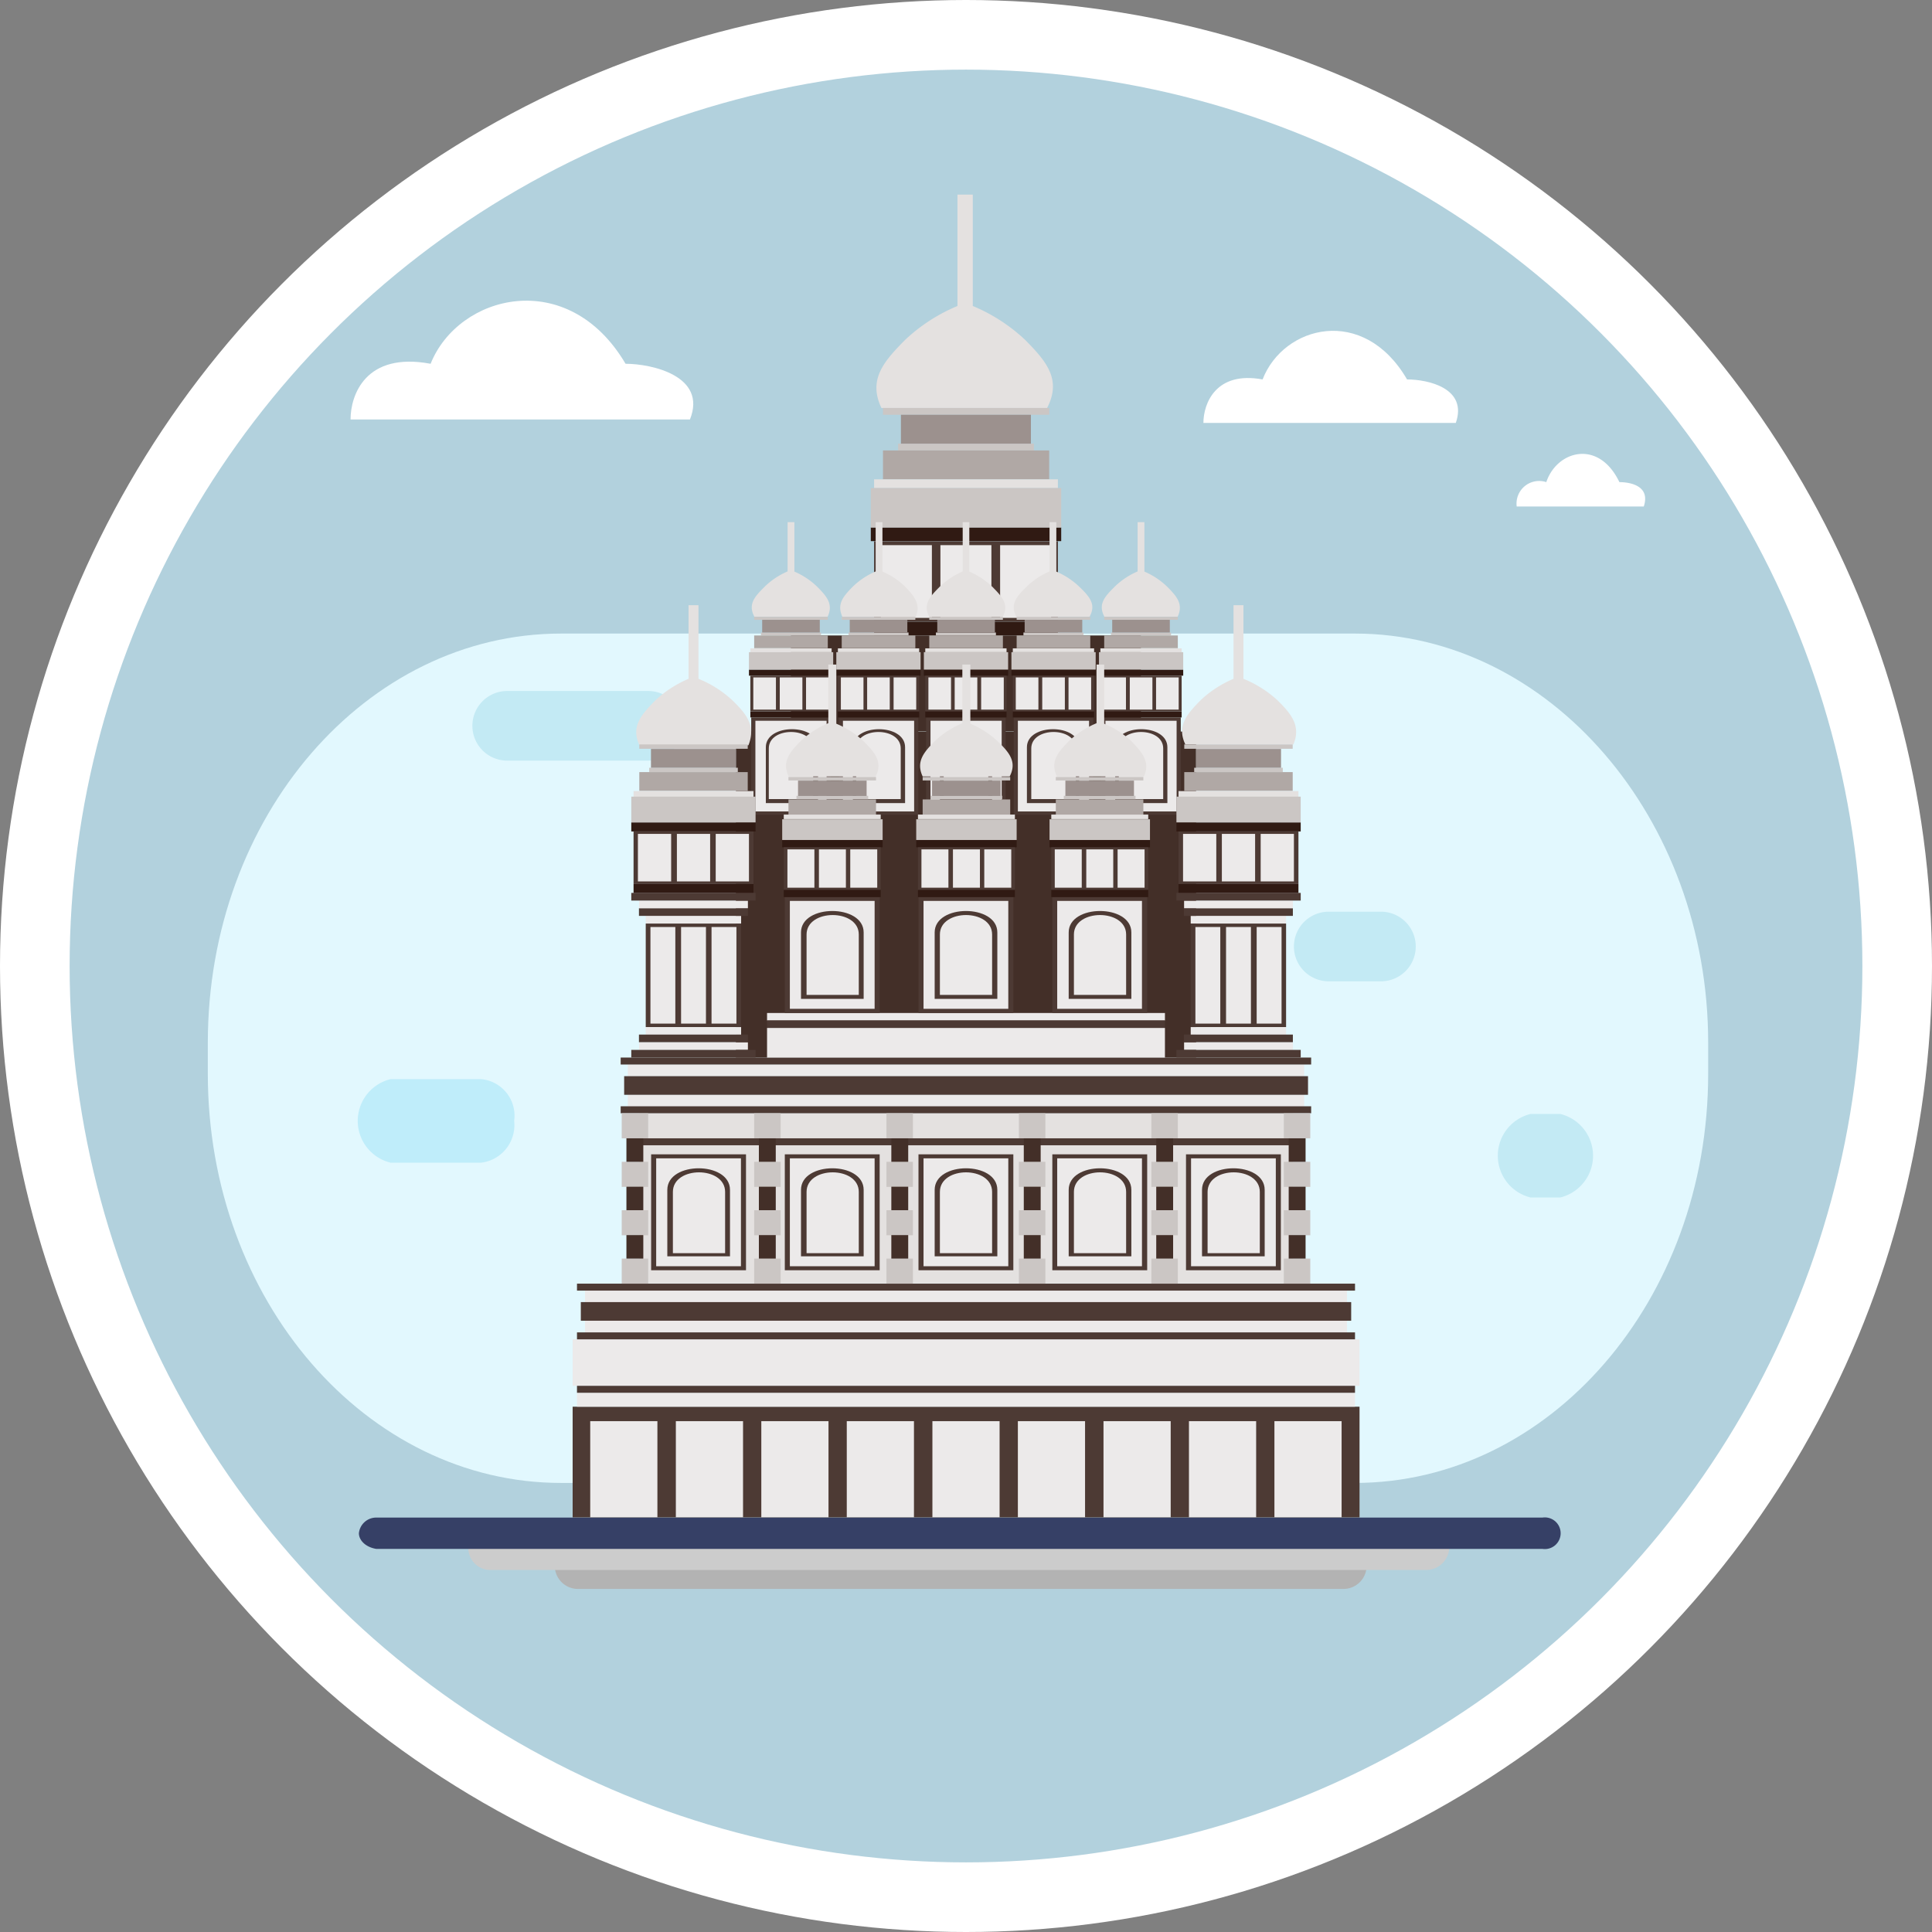 <svg xmlns="http://www.w3.org/2000/svg" viewBox="0 0 111 111"><rect x="0" y="0" width="111" height="111" fill="#808080" stroke="none"/><g id="Layer_2" data-name="Layer 2"><g id="Layer_1-2" data-name="Layer 1"><circle cx="55.5" cy="55.5" r="53.5" fill="#b2d1dd" stroke="#fff" stroke-width="4"/><path d="M69.14,24.3h14.5c.7-2-1.6-2.5-2.8-2.5-2.5-4.3-7.1-3.1-8.3,0C69.84,21.3,69.14,23.2,69.14,24.3Z" fill="#fff"/><path d="M20.14,24.1h19.5c1-2.5-2.2-3.2-3.7-3.2-3.3-5.6-9.6-4-11.2,0C21,20.2,20.14,22.7,20.14,24.1Z" fill="#fff"/><path d="M87.14,29.1h7.3c.4-1.2-.8-1.4-1.4-1.4-1.2-2.5-3.6-1.8-4.2,0A1.3,1.3,0,0,0,87.14,29.1Z" fill="#fff"/><path d="M77.84,36.4H32.24c-11.2,0-20.3,10.5-20.3,23.5v1.8c0,13,9.1,23.5,20.3,23.5h45.6c11.2,0,20.3-10.5,20.3-23.5V59.9C98.14,47,89,36.4,77.84,36.4Z" fill="#e2f8fe"/><path d="M37.24,39.7h-8.1a2,2,0,0,0,0,4h8.1a2,2,0,0,0,0-4Z" fill="#c3eaf4"/><path d="M72,46.38H69a2,2,0,0,0,0,4h3a2,2,0,0,0,2-2A2.15,2.15,0,0,0,72,46.38Z" fill="#bfedfa"/><path d="M79.34,52.38h-3a2,2,0,0,0,0,4h3a2,2,0,0,0,0-4Z" fill="#c3eaf4"/><path d="M27.64,62h-5.2a2.47,2.47,0,0,0,0,4.8h5.2a2.17,2.17,0,0,0,1.9-2.4A2.11,2.11,0,0,0,27.64,62Z" fill="#bfedfa"/><path d="M89.64,64h-1.7a2.47,2.47,0,0,0,0,4.8h1.7a2.47,2.47,0,0,0,0-4.8Z" fill="#c3eaf4"/><path d="M31.88,90.09a1.26,1.26,0,0,1,1.31-1.2h44a1.26,1.26,0,0,1,1.32,1.2,1.33,1.33,0,0,1-1.32,1.2h-44A1.33,1.33,0,0,1,31.88,90.09Z" fill="#b3b3b3" fill-rule="evenodd"/><path d="M26.91,89a1.26,1.26,0,0,1,1.32-1.2H81.94A1.26,1.26,0,0,1,83.26,89a1.33,1.33,0,0,1-1.32,1.2H28.23A1.26,1.26,0,0,1,26.91,89Z" fill="#ccc" fill-rule="evenodd"/><path d="M20.62,88.09a1,1,0,0,1,1-.9h67a.91.91,0,1,1,0,1.8h-67C21,88.89,20.62,88.49,20.62,88.09Z" fill="#364066" fill-rule="evenodd"/><path d="M58.89,19.52a10,10,0,0,0-3-1.94v-6.4h-.88v6.4a10,10,0,0,0-3,1.94c-1.25,1.26-2.14,2.29-1.37,3.92h9.52C61,21.81,60.14,20.78,58.89,19.52Z" fill="#e4e1e0"/><rect x="50.73" y="23.44" width="9.55" height="0.39" fill="#cbc6c4"/><rect x="51.6" y="25.49" width="7.8" height="0.39" fill="#cbc6c4"/><rect x="51.76" y="23.83" width="7.47" height="1.66" fill="#9c918e"/><rect x="50.73" y="25.88" width="9.55" height="1.66" fill="#b0a8a5"/><rect x="50.22" y="27.54" width="10.56" height="0.5" fill="#e4e1e0"/><rect x="50.03" y="30.3" width="10.94" height="0.79" fill="#301a13"/><rect x="50.22" y="35.72" width="10.56" height="0.79" fill="#301a13"/><rect x="50.22" y="31.1" width="10.56" height="4.62" fill="#4d3a34"/><rect x="54.03" y="31.32" width="2.93" height="4.18" fill="#eceaea"/><rect x="50.61" y="31.32" width="2.93" height="4.18" fill="#eceaea"/><rect x="57.46" y="31.32" width="2.93" height="4.18" fill="#eceaea"/><rect x="50.03" y="28.04" width="10.94" height="2.27" fill="#cbc6c4"/><rect x="42.28" y="42.03" width="26.44" height="18.73" fill="#432f28"/><rect x="45.44" y="36.51" width="20.11" height="5.51" fill="#432f28"/><rect x="43.16" y="41.22" width="4.57" height="5.59" fill="#4d3a34"/><rect x="43.4" y="41.41" width="4.09" height="5.21" fill="#eceaea"/><path d="M47,42.93c0-1.38-3-1.38-3,0v3.21h3Z" fill="#4d3a34"/><path d="M46.72,43c0-1.26-2.55-1.26-2.55,0v2.91h2.55Z" fill="#eceaea"/><path d="M46.94,33.7a4.32,4.32,0,0,0-1.3-.86V30h-.39v2.83a4.32,4.32,0,0,0-1.3.86c-.56.56-1,1-.61,1.74h4.21C47.89,34.71,47.5,34.26,46.94,33.7Z" fill="#e4e1e0"/><rect x="43.33" y="35.44" width="4.23" height="0.17" fill="#cbc6c4"/><rect x="43.72" y="36.34" width="3.45" height="0.17" fill="#cbc6c4"/><rect x="43.79" y="35.61" width="3.31" height="0.73" fill="#9c918e"/><rect x="43.33" y="36.51" width="4.23" height="0.73" fill="#b0a8a5"/><rect x="43.11" y="37.25" width="4.67" height="0.22" fill="#e4e1e0"/><rect x="43.03" y="38.47" width="4.84" height="0.35" fill="#301a13"/><rect x="43.11" y="40.87" width="4.67" height="0.35" fill="#301a13"/><rect x="43.11" y="38.82" width="4.67" height="2.05" fill="#4d3a34"/><rect x="44.8" y="38.92" width="1.3" height="1.85" fill="#eceaea"/><rect x="43.28" y="38.92" width="1.3" height="1.85" fill="#eceaea"/><rect x="46.31" y="38.92" width="1.3" height="1.85" fill="#eceaea"/><rect x="43.03" y="37.47" width="4.84" height="1" fill="#cbc6c4"/><rect x="48.19" y="41.22" width="4.57" height="5.59" fill="#4d3a34"/><rect x="48.43" y="41.41" width="4.09" height="5.21" fill="#eceaea"/><path d="M52,42.93c0-1.38-3-1.38-3,0v3.21h3Z" fill="#4d3a34"/><path d="M51.75,43c0-1.26-2.56-1.26-2.56,0v2.91h2.56Z" fill="#eceaea"/><path d="M52,33.7a4.32,4.32,0,0,0-1.3-.86V30h-.39v2.83A4.43,4.43,0,0,0,49,33.7c-.55.56-.94,1-.6,1.74h4.21C52.92,34.71,52.53,34.26,52,33.7Z" fill="#e4e1e0"/><rect x="48.36" y="35.44" width="4.23" height="0.17" fill="#cbc6c4"/><rect x="48.75" y="36.34" width="3.45" height="0.17" fill="#cbc6c4"/><rect x="48.82" y="35.61" width="3.31" height="0.73" fill="#9c918e"/><rect x="48.36" y="36.51" width="4.23" height="0.73" fill="#b0a8a5"/><rect x="48.14" y="37.25" width="4.67" height="0.22" fill="#e4e1e0"/><rect x="48.05" y="38.47" width="4.84" height="0.35" fill="#301a13"/><rect x="48.14" y="40.87" width="4.67" height="0.35" fill="#301a13"/><rect x="48.14" y="38.82" width="4.67" height="2.05" fill="#4d3a34"/><rect x="49.82" y="38.92" width="1.3" height="1.85" fill="#eceaea"/><rect x="48.31" y="38.92" width="1.3" height="1.85" fill="#eceaea"/><rect x="51.34" y="38.92" width="1.3" height="1.85" fill="#eceaea"/><rect x="48.05" y="37.47" width="4.84" height="1" fill="#cbc6c4"/><rect x="53.21" y="41.22" width="4.57" height="5.59" fill="#4d3a34"/><rect x="53.46" y="41.41" width="4.09" height="5.21" fill="#eceaea"/><path d="M57,42.93c0-1.38-3-1.38-3,0v3.21h3Z" fill="#4d3a34"/><path d="M56.78,43c0-1.26-2.56-1.26-2.56,0v2.91h2.56Z" fill="#eceaea"/><path d="M57,33.7a4.43,4.43,0,0,0-1.31-.86V30h-.38v2.83A4.43,4.43,0,0,0,54,33.7c-.55.56-1,1-.61,1.74h4.22C58,34.71,57.55,34.26,57,33.7Z" fill="#e4e1e0"/><rect x="53.39" y="35.44" width="4.23" height="0.17" fill="#cbc6c4"/><rect x="53.77" y="36.34" width="3.45" height="0.17" fill="#cbc6c4"/><rect x="53.85" y="35.61" width="3.31" height="0.73" fill="#9c918e"/><rect x="53.39" y="36.51" width="4.23" height="0.73" fill="#b0a8a5"/><rect x="53.16" y="37.25" width="4.67" height="0.22" fill="#e4e1e0"/><rect x="53.08" y="38.47" width="4.84" height="0.35" fill="#301a13"/><rect x="53.16" y="40.87" width="4.67" height="0.35" fill="#301a13"/><rect x="53.16" y="38.82" width="4.67" height="2.05" fill="#4d3a34"/><rect x="54.85" y="38.92" width="1.3" height="1.85" fill="#eceaea"/><rect x="53.34" y="38.92" width="1.3" height="1.85" fill="#eceaea"/><rect x="56.37" y="38.92" width="1.3" height="1.85" fill="#eceaea"/><rect x="53.08" y="37.47" width="4.84" height="1" fill="#cbc6c4"/><rect x="58.24" y="41.22" width="4.57" height="5.59" fill="#4d3a34"/><rect x="58.48" y="41.41" width="4.09" height="5.21" fill="#eceaea"/><path d="M62,42.93c0-1.38-3-1.38-3,0v3.21h3Z" fill="#4d3a34"/><path d="M61.81,43c0-1.26-2.56-1.26-2.56,0v2.91h2.56Z" fill="#eceaea"/><path d="M62,33.7a4.43,4.43,0,0,0-1.31-.86V30h-.39v2.83a4.32,4.32,0,0,0-1.3.86c-.56.56-1,1-.61,1.74h4.21C63,34.71,62.58,34.26,62,33.7Z" fill="#e4e1e0"/><rect x="58.41" y="35.44" width="4.23" height="0.17" fill="#cbc6c4"/><rect x="58.8" y="36.34" width="3.45" height="0.17" fill="#cbc6c4"/><rect x="58.87" y="35.61" width="3.31" height="0.73" fill="#9c918e"/><rect x="58.41" y="36.51" width="4.23" height="0.73" fill="#b0a8a5"/><rect x="58.19" y="37.25" width="4.67" height="0.22" fill="#e4e1e0"/><rect x="58.11" y="38.47" width="4.84" height="0.35" fill="#301a13"/><rect x="58.19" y="40.87" width="4.67" height="0.35" fill="#301a13"/><rect x="58.19" y="38.82" width="4.67" height="2.05" fill="#4d3a34"/><rect x="59.88" y="38.92" width="1.3" height="1.85" fill="#eceaea"/><rect x="58.36" y="38.92" width="1.3" height="1.85" fill="#eceaea"/><rect x="61.39" y="38.92" width="1.3" height="1.85" fill="#eceaea"/><rect x="58.11" y="37.47" width="4.84" height="1" fill="#cbc6c4"/><rect x="63.27" y="41.22" width="4.57" height="5.59" fill="#4d3a34"/><rect x="63.51" y="41.41" width="4.09" height="5.21" fill="#eceaea"/><path d="M67.07,42.93c0-1.38-3-1.38-3,0v3.21h3Z" fill="#4d3a34"/><path d="M66.83,43c0-1.26-2.55-1.26-2.55,0v2.91h2.55Z" fill="#eceaea"/><path d="M67.05,33.7a4.32,4.32,0,0,0-1.3-.86V30h-.39v2.83a4.32,4.32,0,0,0-1.3.86c-.56.56-1,1-.61,1.74h4.21C68,34.71,67.61,34.26,67.05,33.7Z" fill="#e4e1e0"/><rect x="63.44" y="35.44" width="4.23" height="0.17" fill="#cbc6c4"/><rect x="63.83" y="36.34" width="3.45" height="0.17" fill="#cbc6c4"/><rect x="63.9" y="35.61" width="3.31" height="0.73" fill="#9c918e"/><rect x="63.44" y="36.51" width="4.23" height="0.73" fill="#b0a8a5"/><rect x="63.22" y="37.25" width="4.67" height="0.22" fill="#e4e1e0"/><rect x="63.14" y="38.47" width="4.84" height="0.35" fill="#301a13"/><rect x="63.22" y="40.87" width="4.67" height="0.35" fill="#301a13"/><rect x="63.22" y="38.82" width="4.67" height="2.05" fill="#4d3a34"/><rect x="64.91" y="38.92" width="1.3" height="1.85" fill="#eceaea"/><rect x="63.39" y="38.92" width="1.3" height="1.85" fill="#eceaea"/><rect x="66.42" y="38.92" width="1.3" height="1.85" fill="#eceaea"/><rect x="63.14" y="37.47" width="4.84" height="1" fill="#cbc6c4"/><rect x="36.72" y="63.96" width="37.56" height="9.78" fill="#e4e1e0"/><rect x="36.48" y="65.4" width="38.05" height="0.4" fill="#4d3a34"/><rect x="36.07" y="62.9" width="38.86" height="0.67" fill="#eceaea"/><rect x="36.07" y="61.16" width="38.86" height="0.67" fill="#eceaea"/><rect x="35.66" y="63.56" width="39.67" height="0.4" fill="#4d3a34"/><rect x="35.66" y="60.76" width="39.67" height="0.4" fill="#4d3a34"/><rect x="35.86" y="61.83" width="39.29" height="1.07" fill="#4d3a34"/><rect x="32.9" y="80.82" width="45.21" height="6.36" fill="#4d3a34"/><rect x="33.15" y="80.02" width="44.7" height="0.8" fill="#eceaea"/><rect x="32.9" y="76.95" width="45.21" height="2.67" fill="#eceaea"/><rect x="33.61" y="75.88" width="43.78" height="0.67" fill="#eceaea"/><rect x="33.61" y="74.15" width="43.78" height="0.67" fill="#eceaea"/><rect x="33.15" y="79.62" width="44.7" height="0.4" fill="#4d3a34"/><rect x="33.15" y="76.55" width="44.7" height="0.4" fill="#4d3a34"/><rect x="33.15" y="73.75" width="44.7" height="0.4" fill="#4d3a34"/><rect x="33.37" y="74.81" width="44.26" height="1.07" fill="#4d3a34"/><rect x="33.91" y="81.65" width="3.86" height="5.52" fill="#eceaea"/><rect x="38.83" y="81.65" width="3.86" height="5.52" fill="#eceaea"/><rect x="43.74" y="81.65" width="3.86" height="5.52" fill="#eceaea"/><rect x="48.65" y="81.65" width="3.86" height="5.52" fill="#eceaea"/><rect x="53.57" y="81.65" width="3.86" height="5.52" fill="#eceaea"/><rect x="58.48" y="81.65" width="3.86" height="5.52" fill="#eceaea"/><rect x="63.4" y="81.65" width="3.86" height="5.52" fill="#eceaea"/><rect x="68.31" y="81.65" width="3.86" height="5.52" fill="#eceaea"/><rect x="73.22" y="81.65" width="3.86" height="5.52" fill="#eceaea"/><rect x="68.14" y="66.32" width="5.45" height="6.66" fill="#4d3a34"/><rect x="68.43" y="66.55" width="4.87" height="6.2" fill="#eceaea"/><path d="M72.66,68.36c0-1.65-3.6-1.65-3.6,0v3.82h3.6Z" fill="#4d3a34"/><path d="M72.38,68.48c0-1.5-3-1.5-3,0V72h3Z" fill="#eceaea"/><rect x="60.46" y="66.32" width="5.45" height="6.66" fill="#4d3a34"/><rect x="60.74" y="66.55" width="4.87" height="6.2" fill="#eceaea"/><path d="M65,68.36c0-1.65-3.6-1.65-3.6,0v3.82H65Z" fill="#4d3a34"/><path d="M64.7,68.48c0-1.5-3-1.5-3,0V72h3Z" fill="#eceaea"/><rect x="52.77" y="66.32" width="5.45" height="6.66" fill="#4d3a34"/><rect x="53.06" y="66.55" width="4.87" height="6.2" fill="#eceaea"/><path d="M57.3,68.36c0-1.65-3.6-1.65-3.6,0v3.82h3.6Z" fill="#4d3a34"/><path d="M57,68.48c0-1.5-3-1.5-3,0V72h3Z" fill="#eceaea"/><rect x="37.41" y="66.32" width="5.45" height="6.66" fill="#4d3a34"/><rect x="37.7" y="66.55" width="4.87" height="6.2" fill="#eceaea"/><path d="M41.94,68.36c0-1.65-3.6-1.65-3.6,0v3.82h3.6Z" fill="#4d3a34"/><path d="M41.66,68.48c0-1.5-3-1.5-3,0V72h3Z" fill="#eceaea"/><rect x="45.09" y="66.32" width="5.45" height="6.66" fill="#4d3a34"/><rect x="45.38" y="66.55" width="4.87" height="6.2" fill="#eceaea"/><path d="M49.62,68.36c0-1.65-3.6-1.65-3.6,0v3.82h3.6Z" fill="#4d3a34"/><path d="M49.34,68.48c0-1.5-3-1.5-3,0V72h3Z" fill="#eceaea"/><rect x="43.33" y="63.96" width="1.52" height="1.44" fill="#cbc6c4"/><rect x="43.33" y="66.75" width="1.52" height="1.44" fill="#cbc6c4"/><rect x="43.6" y="65.4" width="0.97" height="1.35" fill="#432f28"/><rect x="43.33" y="69.53" width="1.52" height="1.44" fill="#cbc6c4"/><rect x="43.6" y="68.18" width="0.97" height="1.35" fill="#432f28"/><rect x="43.33" y="72.31" width="1.52" height="1.44" fill="#cbc6c4"/><rect x="43.6" y="70.96" width="0.97" height="1.35" fill="#432f28"/><rect x="35.72" y="63.96" width="1.52" height="1.44" fill="#cbc6c4"/><rect x="35.72" y="66.75" width="1.52" height="1.44" fill="#cbc6c4"/><rect x="35.99" y="65.4" width="0.97" height="1.35" fill="#432f28"/><rect x="35.72" y="69.53" width="1.52" height="1.44" fill="#cbc6c4"/><rect x="35.99" y="68.18" width="0.97" height="1.35" fill="#432f28"/><rect x="35.72" y="72.31" width="1.52" height="1.44" fill="#cbc6c4"/><rect x="35.99" y="70.96" width="0.97" height="1.35" fill="#432f28"/><rect x="50.93" y="63.96" width="1.52" height="1.44" fill="#cbc6c4"/><rect x="50.93" y="66.75" width="1.52" height="1.44" fill="#cbc6c4"/><rect x="51.21" y="65.4" width="0.97" height="1.35" fill="#432f28"/><rect x="50.93" y="69.53" width="1.52" height="1.44" fill="#cbc6c4"/><rect x="51.21" y="68.18" width="0.97" height="1.35" fill="#432f28"/><rect x="50.93" y="72.31" width="1.52" height="1.44" fill="#cbc6c4"/><rect x="51.21" y="70.96" width="0.97" height="1.35" fill="#432f28"/><rect x="66.15" y="63.96" width="1.52" height="1.44" fill="#cbc6c4"/><rect x="66.15" y="66.75" width="1.52" height="1.44" fill="#cbc6c4"/><rect x="66.43" y="65.4" width="0.97" height="1.35" fill="#432f28"/><rect x="66.15" y="69.53" width="1.52" height="1.44" fill="#cbc6c4"/><rect x="66.43" y="68.18" width="0.97" height="1.35" fill="#432f28"/><rect x="66.15" y="72.31" width="1.52" height="1.44" fill="#cbc6c4"/><rect x="66.43" y="70.96" width="0.97" height="1.35" fill="#432f28"/><rect x="58.54" y="63.96" width="1.52" height="1.44" fill="#cbc6c4"/><rect x="58.54" y="66.75" width="1.52" height="1.44" fill="#cbc6c4"/><rect x="58.82" y="65.4" width="0.97" height="1.35" fill="#432f28"/><rect x="58.54" y="69.53" width="1.52" height="1.44" fill="#cbc6c4"/><rect x="58.82" y="68.18" width="0.97" height="1.35" fill="#432f28"/><rect x="58.54" y="72.31" width="1.52" height="1.44" fill="#cbc6c4"/><rect x="58.82" y="70.96" width="0.97" height="1.35" fill="#432f28"/><rect x="73.76" y="63.96" width="1.52" height="1.44" fill="#cbc6c4"/><rect x="73.76" y="66.75" width="1.52" height="1.44" fill="#cbc6c4"/><rect x="74.04" y="65.4" width="0.97" height="1.35" fill="#432f28"/><rect x="73.76" y="69.53" width="1.52" height="1.44" fill="#cbc6c4"/><rect x="74.04" y="68.18" width="0.97" height="1.35" fill="#432f28"/><rect x="73.76" y="72.31" width="1.52" height="1.44" fill="#cbc6c4"/><rect x="74.04" y="70.96" width="0.97" height="1.35" fill="#432f28"/><rect x="44.07" y="58.2" width="22.86" height="0.43" fill="#eceaea"/><rect x="44.07" y="58.63" width="22.86" height="0.43" fill="#4d3a34"/><rect x="44.07" y="59.06" width="22.86" height="1.7" fill="#eceaea"/><path d="M42.05,40.21A6.36,6.36,0,0,0,40.13,39V34.77h-.57V39a6.47,6.47,0,0,0-1.93,1.26c-.81.83-1.39,1.49-.89,2.56H43C43.45,41.7,42.87,41,42.05,40.21Z" fill="#e4e1e0"/><rect x="36.73" y="42.77" width="6.23" height="0.25" fill="#cbc6c4"/><rect x="37.3" y="44.11" width="5.09" height="0.25" fill="#cbc6c4"/><rect x="37.4" y="43.03" width="4.88" height="1.08" fill="#9c918e"/><rect x="36.73" y="44.36" width="6.23" height="1.08" fill="#b0a8a5"/><rect x="36.4" y="45.45" width="6.89" height="0.33" fill="#e4e1e0"/><rect x="36.27" y="47.25" width="7.14" height="0.52" fill="#301a13"/><rect x="36.4" y="50.79" width="6.89" height="0.52" fill="#301a13"/><rect x="36.4" y="47.77" width="6.89" height="3.02" fill="#4d3a34"/><rect x="38.89" y="47.91" width="1.91" height="2.73" fill="#eceaea"/><rect x="36.65" y="47.91" width="1.91" height="2.73" fill="#eceaea"/><rect x="41.12" y="47.91" width="1.91" height="2.73" fill="#eceaea"/><rect x="36.27" y="45.77" width="7.14" height="1.48" fill="#cbc6c4"/><rect x="37.1" y="53.06" width="5.48" height="5.95" fill="#4d3a34"/><rect x="37.37" y="53.26" width="1.43" height="5.55" fill="#eceaea"/><rect x="39.13" y="53.26" width="1.43" height="5.55" fill="#eceaea"/><rect x="40.88" y="53.26" width="1.43" height="5.55" fill="#eceaea"/><rect x="37.1" y="52.62" width="5.48" height="0.44" fill="#eceaea"/><rect x="36.71" y="52.18" width="6.26" height="0.44" fill="#4d3a34"/><rect x="36.72" y="51.75" width="6.25" height="0.43" fill="#eceaea"/><rect x="36.27" y="51.3" width="7.14" height="0.44" fill="#4d3a34"/><rect x="37.1" y="59.01" width="5.48" height="0.44" fill="#eceaea"/><rect x="36.71" y="59.44" width="6.26" height="0.44" fill="#4d3a34"/><rect x="36.72" y="59.89" width="6.25" height="0.43" fill="#eceaea"/><rect x="36.27" y="60.32" width="7.14" height="0.44" fill="#4d3a34"/><path d="M73.37,40.21A6.47,6.47,0,0,0,71.44,39V34.77h-.57V39A6.36,6.36,0,0,0,69,40.21c-.82.83-1.4,1.49-.9,2.56h6.21C74.76,41.7,74.18,41,73.37,40.21Z" fill="#e4e1e0"/><rect x="68.04" y="42.77" width="6.23" height="0.25" fill="#cbc6c4"/><rect x="68.61" y="44.11" width="5.09" height="0.25" fill="#cbc6c4"/><rect x="68.72" y="43.03" width="4.88" height="1.08" fill="#9c918e"/><rect x="68.04" y="44.36" width="6.23" height="1.08" fill="#b0a8a5"/><rect x="67.71" y="45.45" width="6.89" height="0.33" fill="#e4e1e0"/><rect x="67.59" y="47.25" width="7.14" height="0.52" fill="#301a13"/><rect x="67.71" y="50.79" width="6.89" height="0.52" fill="#301a13"/><rect x="67.71" y="47.77" width="6.89" height="3.02" fill="#4d3a34"/><rect x="70.2" y="47.91" width="1.91" height="2.73" fill="#eceaea"/><rect x="67.97" y="47.91" width="1.91" height="2.73" fill="#eceaea"/><rect x="72.43" y="47.91" width="1.91" height="2.73" fill="#eceaea"/><rect x="67.59" y="45.77" width="7.14" height="1.48" fill="#cbc6c4"/><rect x="68.41" y="53.06" width="5.48" height="5.95" fill="#4d3a34"/><rect x="68.68" y="53.26" width="1.43" height="5.55" fill="#eceaea"/><rect x="70.44" y="53.26" width="1.43" height="5.55" fill="#eceaea"/><rect x="72.2" y="53.26" width="1.43" height="5.55" fill="#eceaea"/><rect x="68.41" y="52.62" width="5.48" height="0.44" fill="#eceaea"/><rect x="68.02" y="52.18" width="6.26" height="0.44" fill="#4d3a34"/><rect x="68.03" y="51.75" width="6.25" height="0.43" fill="#eceaea"/><rect x="67.59" y="51.3" width="7.14" height="0.44" fill="#4d3a34"/><rect x="68.41" y="59.01" width="5.48" height="0.44" fill="#eceaea"/><rect x="68.02" y="59.44" width="6.26" height="0.44" fill="#4d3a34"/><rect x="68.03" y="59.89" width="6.25" height="0.43" fill="#eceaea"/><rect x="67.59" y="60.32" width="7.14" height="0.44" fill="#4d3a34"/><rect x="60.46" y="51.54" width="5.45" height="6.66" fill="#4d3a34"/><rect x="60.74" y="51.76" width="4.87" height="6.2" fill="#eceaea"/><path d="M65,53.57c0-1.64-3.6-1.64-3.6,0v3.82H65Z" fill="#4d3a34"/><path d="M64.7,53.69c0-1.49-3-1.49-3,0v3.47h3Z" fill="#eceaea"/><rect x="52.77" y="51.54" width="5.45" height="6.66" fill="#4d3a34"/><rect x="53.06" y="51.76" width="4.87" height="6.2" fill="#eceaea"/><path d="M57.3,53.57c0-1.64-3.6-1.64-3.6,0v3.82h3.6Z" fill="#4d3a34"/><path d="M57,53.69c0-1.49-3-1.49-3,0v3.47h3Z" fill="#eceaea"/><rect x="45.09" y="51.54" width="5.45" height="6.66" fill="#4d3a34"/><rect x="45.38" y="51.76" width="4.87" height="6.2" fill="#eceaea"/><path d="M49.62,53.57c0-1.64-3.6-1.64-3.6,0v3.82h3.6Z" fill="#4d3a34"/><path d="M49.34,53.69c0-1.49-3-1.49-3,0v3.47h3Z" fill="#eceaea"/><path d="M57.31,42.58a5.2,5.2,0,0,0-1.56-1V38.18h-.46v3.37a5.21,5.21,0,0,0-1.55,1c-.66.66-1.13,1.2-.73,2.06h5C58.44,43.78,58,43.24,57.31,42.58Z" fill="#e4e1e0"/><rect x="53.01" y="44.64" width="5.03" height="0.2" fill="#cbc6c4"/><rect x="53.46" y="45.72" width="4.12" height="0.2" fill="#cbc6c4"/><rect x="53.55" y="44.85" width="3.94" height="0.88" fill="#9c918e"/><rect x="53.01" y="45.93" width="5.03" height="0.88" fill="#b0a8a5"/><rect x="52.74" y="46.8" width="5.57" height="0.26" fill="#e4e1e0"/><rect x="52.64" y="48.26" width="5.77" height="0.42" fill="#301a13"/><rect x="52.74" y="51.12" width="5.57" height="0.42" fill="#301a13"/><rect x="52.74" y="48.68" width="5.57" height="2.44" fill="#4d3a34"/><rect x="54.75" y="48.8" width="1.55" height="2.2" fill="#eceaea"/><rect x="52.94" y="48.8" width="1.55" height="2.2" fill="#eceaea"/><rect x="56.55" y="48.8" width="1.55" height="2.2" fill="#eceaea"/><rect x="52.64" y="47.07" width="5.77" height="1.19" fill="#cbc6c4"/><path d="M65,42.58a5.2,5.2,0,0,0-1.56-1V38.18H63v3.37a5.33,5.33,0,0,0-1.56,1c-.66.66-1.12,1.2-.72,2.06h5C66.1,43.78,65.63,43.24,65,42.58Z" fill="#e4e1e0"/><rect x="60.66" y="44.64" width="5.03" height="0.2" fill="#cbc6c4"/><rect x="61.12" y="45.72" width="4.12" height="0.2" fill="#cbc6c4"/><rect x="61.21" y="44.85" width="3.94" height="0.88" fill="#9c918e"/><rect x="60.66" y="45.93" width="5.03" height="0.88" fill="#b0a8a5"/><rect x="60.4" y="46.8" width="5.57" height="0.26" fill="#e4e1e0"/><rect x="60.3" y="48.26" width="5.77" height="0.42" fill="#301a13"/><rect x="60.4" y="51.12" width="5.57" height="0.42" fill="#301a13"/><rect x="60.4" y="48.68" width="5.57" height="2.44" fill="#4d3a34"/><rect x="62.41" y="48.8" width="1.55" height="2.2" fill="#eceaea"/><rect x="60.6" y="48.8" width="1.55" height="2.2" fill="#eceaea"/><rect x="64.21" y="48.8" width="1.55" height="2.2" fill="#eceaea"/><rect x="60.3" y="47.07" width="5.77" height="1.19" fill="#cbc6c4"/><path d="M49.61,42.58a5.2,5.2,0,0,0-1.56-1V38.18h-.46v3.37a5.2,5.2,0,0,0-1.56,1c-.66.66-1.12,1.2-.72,2.06h5C50.73,43.78,50.27,43.24,49.61,42.58Z" fill="#e4e1e0"/><rect x="45.3" y="44.64" width="5.03" height="0.2" fill="#cbc6c4"/><rect x="45.76" y="45.72" width="4.12" height="0.2" fill="#cbc6c4"/><rect x="45.85" y="44.85" width="3.94" height="0.88" fill="#9c918e"/><rect x="45.3" y="45.93" width="5.03" height="0.88" fill="#b0a8a5"/><rect x="45.03" y="46.8" width="5.57" height="0.26" fill="#e4e1e0"/><rect x="44.94" y="48.26" width="5.77" height="0.42" fill="#301a13"/><rect x="45.03" y="51.12" width="5.57" height="0.42" fill="#301a13"/><rect x="45.03" y="48.68" width="5.57" height="2.44" fill="#4d3a34"/><rect x="47.05" y="48.8" width="1.55" height="2.2" fill="#eceaea"/><rect x="45.24" y="48.8" width="1.55" height="2.2" fill="#eceaea"/><rect x="48.85" y="48.8" width="1.55" height="2.2" fill="#eceaea"/><rect x="44.94" y="47.07" width="5.77" height="1.19" fill="#cbc6c4"/></g></g></svg>